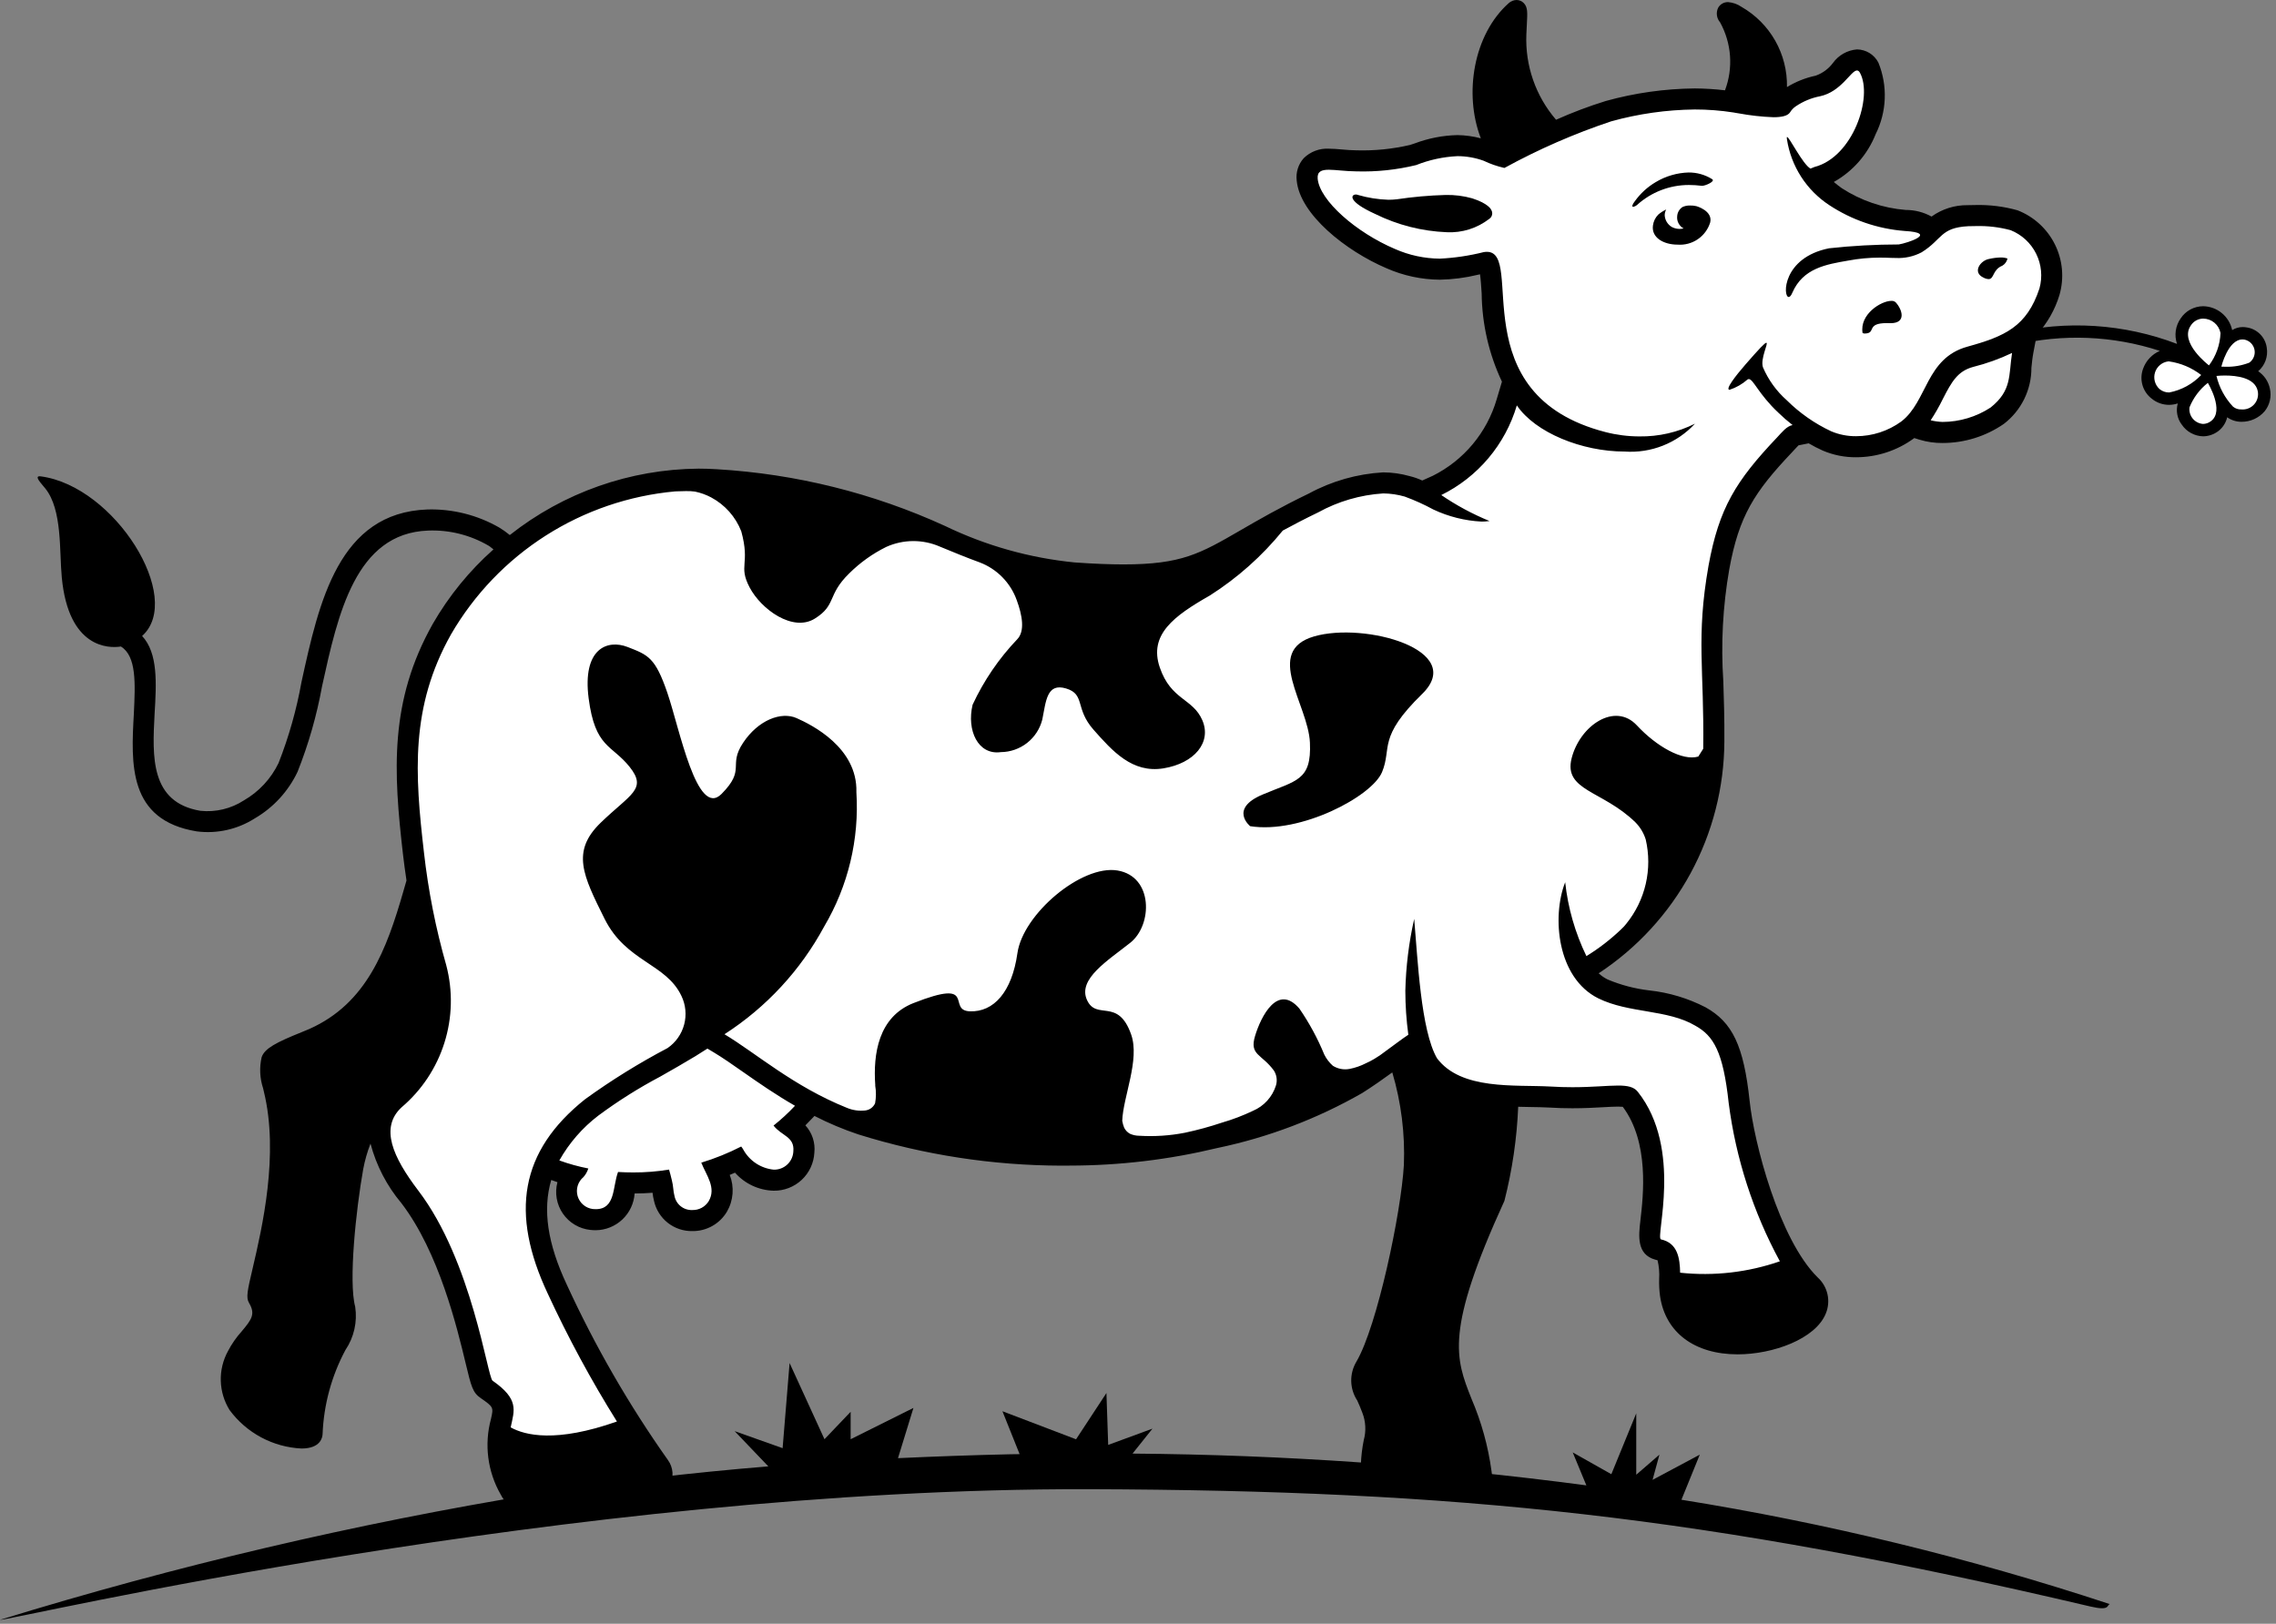 <svg width="548" height="391" viewBox="0 0 548 391" fill="none" xmlns="http://www.w3.org/2000/svg">
<rect x="0" y="0" width="548" height="391" fill="#808080" stroke="none"/>
<g clip-path="url(#clip0_108_1318)">
<path fill-rule="evenodd" clip-rule="evenodd" d="M484.895 53.016C481.91 52.203 478.822 51.829 475.728 51.904C475.088 51.904 474.447 51.916 473.772 51.939C472.076 51.886 470.388 52.205 468.828 52.874C467.267 53.542 465.872 54.544 464.74 55.809C464.096 53.386 460.632 53.191 458.722 53.084C452.727 52.597 446.949 50.62 441.913 47.333C440.101 46.063 438.462 44.563 437.036 42.872C437.263 42.77 437.387 42.712 437.489 42.665C440.184 41.792 442.646 40.317 444.687 38.352C446.728 36.388 448.295 33.984 449.27 31.324C450.459 29.01 451.14 26.469 451.27 23.871C451.4 21.272 450.974 18.676 450.022 16.255C449.748 15.715 449.332 15.26 448.818 14.939C448.304 14.618 447.713 14.443 447.107 14.434C445.462 14.434 444.399 15.576 443.17 16.9C441.767 18.721 439.827 20.055 437.624 20.714C435.217 21.191 432.931 22.151 430.906 23.539L430.579 23.795C429.953 24.256 429.415 24.826 428.991 25.478C428.343 25.655 427.67 25.728 426.999 25.693C424.365 25.585 421.741 25.293 419.149 24.817C418.855 24.756 418.583 24.718 418.072 24.645L417.766 24.578C414.545 24.076 411.291 23.826 408.032 23.83C401.014 23.901 394.036 24.89 387.275 26.77C378.495 29.688 369.988 33.369 361.85 37.771C360.689 37.414 359.551 36.986 358.444 36.487L358.265 36.391L358.076 36.321C355.775 35.494 353.349 35.07 350.904 35.066C347.668 35.145 344.47 35.774 341.445 36.927C341.007 37.075 340.6 37.212 340.26 37.317C335.802 38.384 331.223 38.861 326.641 38.734C325.272 38.729 323.983 38.615 322.832 38.513C321.753 38.42 320.778 38.342 319.95 38.342C319.191 38.28 318.427 38.378 317.707 38.629C316.987 38.88 316.328 39.279 315.772 39.8C315.36 40.273 315.055 40.828 314.877 41.429C314.699 42.03 314.652 42.662 314.739 43.283C315.37 50.081 325.468 58.281 334.869 62.285C338.589 63.921 342.604 64.782 346.667 64.815C349.581 64.758 352.48 64.378 355.31 63.682C356.125 63.507 356.908 63.339 357.659 63.207C357.807 63.182 357.957 63.166 358.108 63.161C358.942 65.51 359.336 67.992 359.272 70.484C359.31 77.711 360.993 84.835 364.194 91.315L364.189 91.351C364.176 91.672 364.162 91.993 364.15 92.313L362.784 96.89C361.512 101.201 359.364 105.203 356.474 108.646C353.583 112.088 350.013 114.896 345.986 116.893L342.391 118.501C341.273 117.894 340.084 117.428 338.85 117.115C336.961 116.576 335.008 116.295 333.044 116.279C327.162 116.642 321.431 118.291 316.255 121.11C309.273 124.478 304.123 127.463 299.982 129.862C290.122 135.575 285.173 138.443 270.497 138.443C267.08 138.443 263.181 138.283 258.572 137.96C247.453 136.878 236.612 133.839 226.551 128.983C209.522 121.194 191.197 116.63 172.505 115.522C171.072 115.429 169.638 115.382 168.204 115.382C155.648 115.493 143.339 118.884 132.497 125.218C121.655 131.552 112.656 140.61 106.394 151.493C96.322 169.397 97.272 185.88 99.561 205.569C100.623 214.905 102.451 224.138 105.026 233.175C106.519 238.859 106.364 244.85 104.579 250.449C102.795 256.048 99.455 261.024 94.949 264.796C86.723 272.457 95.412 283.894 98.685 288.206C108.045 300.47 112.472 318.907 114.6 327.767C115.834 332.913 116.055 333.838 117.15 334.546C121.705 337.719 121.427 338.954 120.681 342.25C119.925 344.994 119.722 347.861 120.085 350.684C120.448 353.507 121.37 356.23 122.796 358.693C124.287 361.68 128.249 363.133 134.917 363.133C141.951 363.133 156.842 360.798 159.027 356.515C159.312 355.975 159.439 355.366 159.395 354.758C159.351 354.149 159.136 353.566 158.776 353.073C149.277 339.629 141.037 325.338 134.161 310.382C128.725 298.794 127.667 289.212 131.098 280.84L132.894 281.509C134.509 282.115 136.079 282.622 137.635 283.041C137.014 283.974 136.623 285.041 136.495 286.155C136.368 287.269 136.506 288.397 136.9 289.446C137.36 290.591 138.125 291.588 139.111 292.328C140.097 293.069 141.267 293.526 142.495 293.648C142.829 293.68 143.143 293.698 143.443 293.698C149.031 293.698 149.962 288.783 150.522 285.848C150.585 285.498 150.652 285.157 150.72 284.829C151.301 284.843 151.885 284.851 152.472 284.852C154.728 284.855 156.981 284.725 159.222 284.462L159.318 284.864C159.453 285.422 159.545 285.989 159.594 286.561C159.643 287.183 159.744 287.799 159.897 288.404C160.181 289.985 161.025 291.41 162.274 292.42C163.523 293.43 165.093 293.957 166.698 293.904C167.925 293.927 169.135 293.626 170.209 293.033C171.282 292.441 172.181 291.576 172.816 290.527C173.539 289.11 173.877 287.528 173.796 285.94C173.714 284.351 173.216 282.812 172.351 281.477C174.133 280.839 175.898 280.112 177.647 279.296C178.605 280.728 179.885 281.915 181.385 282.763C182.885 283.611 184.562 284.096 186.283 284.179C188.134 284.212 189.926 283.525 191.28 282.262C192.635 281 193.446 279.261 193.544 277.412C193.658 276.139 193.396 274.86 192.791 273.734C192.185 272.607 191.263 271.684 190.138 271.076C191.31 270.02 192.522 268.82 193.868 267.387L195.568 265.577C199.376 267.649 203.358 269.382 207.469 270.756C223.04 275.614 239.252 278.106 255.563 278.149C256.244 278.149 256.918 278.146 257.569 278.135C269.349 278.124 281.087 276.725 292.54 273.965C304.516 271.472 316.027 267.113 326.65 261.046C330.54 258.577 334.215 255.851 336.896 253.863C338.425 252.727 339.654 251.813 340.458 251.298L341.613 250.555C342.108 252.485 342.842 254.345 343.798 256.093L343.963 256.346C349.512 263.725 360.015 263.896 368.455 264.031C370.119 264.06 371.711 264.083 373.161 264.164C375.12 264.287 376.923 264.33 378.586 264.33C381.448 264.33 383.917 264.193 385.9 264.08C387.313 264.001 388.535 263.931 389.587 263.931C391.68 263.931 392.163 264.234 392.347 264.464C399.83 273.886 398.24 287.621 397.477 294.222C397.044 297.958 396.785 300.211 399.382 300.918C401.649 301.405 402.016 303.405 402.013 308C401.974 309.226 402.033 310.453 402.191 311.669C403.297 319.132 409.35 323.586 418.386 323.586C425.878 323.586 435.248 320.273 437.257 315.343C437.675 314.341 437.769 313.233 437.527 312.174C437.285 311.116 436.718 310.159 435.906 309.438C425.986 299.687 419.833 275.916 418.74 265.346C417.425 253.097 415.07 247.903 409.462 244.793C405.465 242.755 401.13 241.463 396.67 240.981C392.978 240.547 389.367 239.585 385.947 238.125C383.995 237.075 382.358 235.525 381.202 233.633L383.263 232.407C392.246 226.576 399.635 218.601 404.765 209.2C409.894 199.799 412.602 189.269 412.644 178.56C412.688 172.923 412.534 168.253 412.397 164.136C411.797 154.956 412.288 145.737 413.859 136.673C416.325 123.139 420.15 117.156 429.704 107.084L430.284 106.455C430.875 105.806 431.688 104.918 432.097 104.836L435.763 103.963C437.097 104.803 438.488 105.548 439.927 106.193C442.132 107.126 444.506 107.595 446.9 107.57C451.358 107.57 455.701 106.153 459.301 103.523C459.662 103.248 459.945 102.924 460.268 102.626L462.947 103.462C464.494 103.926 466.102 104.154 467.716 104.137C472.401 104.134 476.979 102.733 480.863 100.113C482.678 98.738 484.143 96.952 485.138 94.903C486.133 92.854 486.63 90.599 486.588 88.321C486.707 87.124 486.829 85.838 487.096 84.416L488.016 79.563L487.638 79.739C490.378 77.156 492.382 73.89 493.444 70.277C494.443 66.852 494.118 63.177 492.535 59.98C490.951 56.784 488.225 54.298 484.895 53.016Z" fill="white"/>
<path fill-rule="evenodd" clip-rule="evenodd" d="M404.845 361.131L409.261 350.277L397.893 356.348L399.546 350.277L393.965 355.108V340.329L387.97 354.98L378.67 349.733L381.954 357.671C345.725 352.858 309.232 350.303 272.686 350.02L277.486 344.01L266.823 347.929L266.4 335.433L259.085 346.576L241.358 339.82L245.496 350.151C244.768 350.166 244.022 350.164 243.296 350.18C234.103 350.385 225.119 350.707 216.214 351.12L219.93 339.024L204.812 346.56V339.956L198.512 346.56L190.113 328.216L188.433 348.714L176.883 344.615L184.992 353.096C166.51 354.611 148.118 356.74 129.122 359.724C85.445 366.901 42.306 377.032 6.10352e-05 390.047C1.934 390.369 137.162 358.274 262.231 358.591C351.105 358.885 410.135 364.927 503.396 386.859C508.093 387.957 507.214 386.488 507.985 386.261C474.327 375.158 439.838 366.755 404.845 361.131Z" fill="black"/>
<path fill-rule="evenodd" clip-rule="evenodd" d="M545.065 93.865C544.728 92.667 544.039 91.598 543.086 90.797C542.133 89.997 540.961 89.501 539.723 89.376C540.57 89.241 541.398 89.008 542.191 88.682C542.98 88.212 543.606 87.512 543.986 86.675C544.365 85.839 544.479 84.906 544.312 84.003C544.204 83.058 543.779 82.177 543.106 81.504C542.434 80.831 541.552 80.406 540.607 80.299C540.384 80.265 540.158 80.247 539.932 80.246C539.131 80.282 538.349 80.504 537.649 80.895C536.948 81.286 536.349 81.834 535.898 82.498C536.043 81.738 536.121 80.967 536.129 80.194C535.945 78.82 535.269 77.559 534.226 76.646C533.183 75.733 531.843 75.23 530.457 75.23C529.622 75.238 528.803 75.452 528.071 75.854C527.34 76.256 526.719 76.833 526.264 77.533C523.706 81.187 526.908 85.579 529.137 87.967C527.006 86.622 524.593 85.787 522.086 85.528C521.03 85.63 520.026 86.037 519.197 86.7C518.367 87.362 517.749 88.251 517.416 89.258C517.049 90.233 517.005 91.299 517.29 92.301C517.574 93.303 518.172 94.186 518.997 94.823C519.922 95.598 521.095 96.014 522.302 95.996C524.307 95.854 526.231 95.145 527.848 93.952C526.952 95.037 526.247 96.267 525.764 97.589C525.586 98.247 525.566 98.938 525.704 99.605C525.843 100.273 526.136 100.899 526.561 101.432C526.994 102.071 527.572 102.597 528.248 102.969C528.924 103.341 529.678 103.548 530.449 103.572C531.451 103.561 532.422 103.223 533.215 102.611C534.017 101.964 534.614 101.097 534.934 100.117C535.253 99.137 535.281 98.085 535.014 97.089C535.489 97.782 536.032 98.425 536.634 99.01C537.47 99.738 538.553 100.12 539.661 100.078C540.506 100.086 541.344 99.91 542.115 99.562C542.886 99.215 543.573 98.705 544.128 98.066C544.597 97.485 544.925 96.804 545.088 96.075C545.25 95.346 545.242 94.59 545.065 93.865Z" fill="white"/>
<path d="M543.704 89.395C544.5 88.718 545.109 87.847 545.474 86.868C545.838 85.888 545.946 84.831 545.787 83.798C545.634 82.535 545.063 81.361 544.166 80.46C543.269 79.558 542.096 78.983 540.835 78.825C540.537 78.778 540.236 78.755 539.935 78.755C539.053 78.764 538.191 79.019 537.446 79.489C537.104 77.88 536.227 76.435 534.957 75.391C533.687 74.346 532.1 73.763 530.456 73.738C529.381 73.744 528.324 74.015 527.379 74.528C526.434 75.041 525.631 75.78 525.041 76.679C524.423 77.559 524.021 78.574 523.869 79.639C523.718 80.704 523.82 81.79 524.169 82.809C511.399 77.938 497.453 77.047 484.167 80.252L485.046 83.1C496.61 80.318 508.72 80.8 520.026 84.492C519.102 84.89 518.269 85.473 517.579 86.206C516.888 86.938 516.355 87.804 516.012 88.751C515.534 90.013 515.474 91.395 515.839 92.695C516.205 93.994 516.977 95.142 518.044 95.97C519.239 96.963 520.748 97.501 522.302 97.486C522.999 97.476 523.69 97.361 524.352 97.144C524.104 98.021 524.064 98.945 524.237 99.84C524.41 100.735 524.79 101.577 525.348 102.298C525.919 103.13 526.679 103.814 527.566 104.294C528.453 104.775 529.441 105.038 530.449 105.063C531.767 105.048 533.045 104.61 534.096 103.815C535.18 102.989 535.942 101.809 536.248 100.48C537.246 101.185 538.438 101.565 539.661 101.567C540.728 101.579 541.785 101.356 542.756 100.915C543.728 100.473 544.591 99.823 545.283 99.011C545.887 98.256 546.313 97.374 546.528 96.43C546.743 95.487 546.743 94.508 546.527 93.565C546.172 91.858 545.158 90.359 543.704 89.395ZM539.935 81.736C540.084 81.737 540.233 81.748 540.381 81.771C540.975 81.887 541.523 82.175 541.955 82.599C542.387 83.024 542.684 83.566 542.811 84.158C542.937 84.75 542.886 85.367 542.665 85.93C542.444 86.494 542.062 86.98 541.566 87.329C539.762 88.029 537.837 88.364 535.903 88.314C535.253 88.314 534.841 88.284 534.841 88.284C534.841 88.284 536.43 81.737 539.935 81.736ZM527.484 78.388C527.8 77.883 528.237 77.466 528.756 77.174C529.276 76.883 529.86 76.726 530.456 76.72C531.448 76.725 532.407 77.074 533.17 77.708C533.933 78.342 534.453 79.221 534.64 80.195C534.53 83.014 533.561 85.732 531.864 87.985C531.864 87.985 524.608 82.498 527.484 78.388ZM522.302 94.505C521.445 94.521 520.61 94.228 519.951 93.679C519.405 93.183 519.014 92.54 518.824 91.828C518.633 91.115 518.652 90.363 518.877 89.661C519.102 88.959 519.524 88.336 520.094 87.868C520.663 87.399 521.355 87.104 522.087 87.018C522.139 87.018 522.189 87.02 522.239 87.024C525.064 87.422 527.735 88.552 529.988 90.302C527.925 92.468 525.239 93.937 522.302 94.505ZM532.335 101.411C531.795 101.832 531.134 102.067 530.449 102.082C529.965 102.049 529.492 101.917 529.061 101.694C528.629 101.471 528.248 101.162 527.942 100.785C527.635 100.409 527.409 99.973 527.277 99.506C527.146 99.038 527.112 98.549 527.178 98.068C528.11 95.758 529.631 93.733 531.589 92.194C531.589 92.194 535.705 98.941 532.335 101.411ZM539.661 98.586C538.935 98.623 538.221 98.387 537.659 97.926C535.703 95.85 534.325 93.298 533.661 90.524C534.351 90.454 535.044 90.421 535.738 90.423C538.454 90.423 542.944 90.924 543.604 94.161C543.72 94.725 543.703 95.309 543.554 95.865C543.405 96.421 543.128 96.935 542.745 97.365C542.361 97.795 541.883 98.129 541.347 98.341C540.812 98.553 540.234 98.637 539.661 98.586Z" fill="black"/>
<path d="M354.474 47.761C352.367 47.166 350.183 46.893 347.995 46.949C344.089 47.06 340.193 47.406 336.328 47.985C335.649 48.063 334.966 48.102 334.282 48.102C331.812 48.024 329.361 47.637 326.988 46.949C326.82 46.874 326.639 46.835 326.455 46.836C325.273 46.836 324.366 48.466 331.133 51.536C336.498 54.183 342.359 55.676 348.336 55.917C352.024 56.105 355.656 54.964 358.574 52.701C358.925 52.471 359.17 52.111 359.255 51.7C359.341 51.29 359.26 50.862 359.031 50.51C359.015 50.444 358.396 49.02 354.474 47.761Z" fill="black"/>
<path d="M478.951 62.346C476.824 62.693 474.777 65.58 477.606 66.865C477.973 67.063 478.378 67.181 478.794 67.21C480.182 67.21 479.703 64.941 482.106 63.981C482.422 63.794 482.695 63.543 482.91 63.245C483.124 62.947 483.275 62.608 483.352 62.249C482.822 62.069 482.264 61.984 481.704 61.998C480.777 62.021 479.854 62.137 478.951 62.346Z" fill="black"/>
<path d="M485.771 50.639C482.508 49.723 479.127 49.295 475.738 49.37C475.064 49.37 474.394 49.381 473.731 49.405C470.624 49.37 467.588 50.331 465.066 52.147C463.161 51.094 461.018 50.545 458.841 50.554C453.35 50.11 448.056 48.307 443.436 45.307C442.75 44.811 442.117 44.316 441.533 43.818C446.107 41.26 449.66 37.204 451.595 32.333C452.929 29.669 453.679 26.752 453.794 23.774C453.91 20.797 453.388 17.83 452.264 15.071C451.774 14.124 451.035 13.329 450.128 12.77C449.22 12.211 448.177 11.91 447.11 11.899C445.964 11.989 444.851 12.33 443.849 12.896C442.848 13.462 441.982 14.24 441.313 15.176C440.261 16.578 438.817 17.638 437.163 18.221L437.088 18.237L437.014 18.255C434.625 18.777 432.34 19.695 430.253 20.971C430.332 17.064 429.357 13.207 427.43 9.807C425.503 6.408 422.695 3.59 419.302 1.651C418.348 0.992 417.236 0.599 416.079 0.51C415.588 0.497 415.103 0.62 414.677 0.865C414.251 1.111 413.901 1.47 413.667 1.902C413.402 2.464 413.306 3.091 413.391 3.707C413.475 4.323 413.737 4.901 414.144 5.372C415.516 7.852 416.332 10.601 416.538 13.428C416.743 16.255 416.331 19.093 415.332 21.745C412.91 21.46 410.474 21.31 408.035 21.295C400.797 21.367 393.601 22.383 386.627 24.319C382.55 25.584 378.552 27.092 374.656 28.835C369.755 23.146 367.199 15.807 367.507 8.304C367.54 7.379 367.586 6.545 367.625 5.816C367.776 3.027 367.845 1.754 366.909 0.766C366.681 0.523 366.405 0.33 366.099 0.198C365.794 0.067 365.464 -0.001 365.131 9.40632e-06C364.435 0.016 363.77 0.285 363.26 0.758C354.806 8.267 352.389 22.539 356.544 33.304C354.703 32.82 352.811 32.56 350.907 32.531C347.395 32.612 343.921 33.287 340.633 34.527C340.217 34.667 339.833 34.797 339.478 34.907C335.266 35.888 330.945 36.322 326.622 36.199C325.418 36.193 324.215 36.089 323.052 35.989C321.963 35.895 320.935 35.806 319.952 35.806C318.84 35.744 317.727 35.914 316.686 36.308C315.644 36.701 314.696 37.308 313.902 38.089C313.25 38.817 312.762 39.677 312.471 40.61C312.18 41.543 312.093 42.527 312.215 43.497C312.962 51.552 323.931 60.383 333.874 64.613C337.91 66.387 342.265 67.318 346.674 67.35C349.765 67.292 352.84 66.893 355.844 66.161L356.351 66.052C356.532 67.359 356.651 69.182 356.745 70.647C356.823 78.002 358.488 85.252 361.627 91.904L360.355 96.167C359.194 100.131 357.226 103.812 354.576 106.981C351.925 110.149 348.649 112.736 344.953 114.58L342.438 115.705C341.458 115.249 340.434 114.892 339.383 114.639C337.32 114.058 335.187 113.758 333.043 113.745C326.787 114.099 320.686 115.831 315.177 118.818C308.086 122.238 302.889 125.249 298.712 127.669C288.945 133.327 284.488 135.908 270.496 135.908C267.138 135.908 263.297 135.753 258.749 135.432C247.906 134.359 237.337 131.385 227.527 126.644C210.246 118.742 191.648 114.114 172.679 112.994C171.196 112.897 169.695 112.848 168.207 112.848C151.697 112.976 135.7 118.602 122.744 128.837C121.936 128.166 121.078 127.557 120.178 127.016C114.931 124.008 108.956 122.507 102.91 122.679C81.571 123.44 76.834 144.837 72.591 164.222C71.396 170.89 69.548 177.424 67.073 183.73C65.259 187.505 62.346 190.643 58.718 192.734C55.611 194.745 51.907 195.628 48.227 195.236C36.121 193.197 36.685 182.138 37.215 172.009C37.677 164.421 38.06 157.277 34.217 153.141C44.383 144.048 27.69 117.086 9.828 114.708C9.575 114.699 8.568 114.494 9.37 115.706C9.853 116.4 10.423 117.012 10.908 117.622C15.038 122.759 14.261 132.71 14.88 139.075C16.501 156.081 26.133 156.155 29.112 155.677C32.91 158.022 32.566 164.626 32.234 171.747C31.545 183.985 30.809 197.49 47.373 200.195C52.257 200.82 57.206 199.709 61.355 197.057C65.84 194.442 69.428 190.531 71.649 185.838C74.291 179.186 76.265 172.287 77.543 165.244C81.38 147.79 85.623 128.405 103.067 127.759C108.178 127.555 113.24 128.822 117.652 131.408C118.101 131.674 118.412 132.003 118.812 132.292C113.002 137.449 108.064 143.511 104.19 150.244C93.742 168.814 94.702 185.706 97.044 205.86C97.256 207.681 97.534 209.768 97.872 212.017L97.121 214.62C93.101 228.571 88.342 241.606 74.464 247.779C73.994 247.992 73.327 248.26 72.549 248.574C66.535 251.001 63.728 252.441 62.998 254.565C62.427 257.047 62.548 259.638 63.349 262.056L63.527 262.831C67.24 277.961 63.082 295.772 60.848 305.342C59.576 310.787 59.192 312.431 59.958 313.733C61.545 316.407 60.627 317.683 58.209 320.567C56.907 322.006 55.794 323.606 54.897 325.327C53.693 327.516 53.093 329.986 53.16 332.483C53.226 334.98 53.957 337.414 55.277 339.535C57.295 342.268 59.897 344.518 62.894 346.119C65.89 347.721 69.205 348.636 72.599 348.796C77.191 348.796 77.643 346.12 77.671 345.3C77.953 338.234 79.831 331.324 83.165 325.087C85.23 322.031 86.071 318.31 85.521 314.663C83.889 308.594 85.708 291.301 87.452 281.52C87.846 279.423 88.433 277.368 89.207 275.38C90.601 280.656 93.147 285.559 96.662 289.734C105.708 301.584 110.048 319.671 112.136 328.363C113.45 333.839 113.817 335.368 115.756 336.663C118.858 338.825 118.842 338.893 118.209 341.69C116.553 347.809 117.389 354.336 120.534 359.84C122.489 363.755 127.195 365.665 134.916 365.665C138.583 365.665 157.913 364.275 161.285 357.667C161.779 356.708 161.998 355.63 161.916 354.554C161.834 353.478 161.454 352.446 160.82 351.573C151.418 338.275 143.266 324.136 136.468 309.337C131.825 299.439 130.618 291.31 132.724 284.138C133.224 284.317 133.723 284.5 134.216 284.662C133.874 285.946 133.816 287.289 134.044 288.599C134.272 289.908 134.781 291.152 135.536 292.245C136.292 293.339 137.275 294.255 138.419 294.931C139.563 295.608 140.84 296.028 142.162 296.163C142.587 296.208 143.015 296.231 143.443 296.232C145.83 296.207 148.12 295.282 149.854 293.642C151.589 292.002 152.64 289.767 152.798 287.385C154.261 287.378 155.704 287.32 157.118 287.212C157.185 287.855 157.299 288.493 157.457 289.12C157.91 291.222 159.08 293.102 160.766 294.437C162.452 295.772 164.55 296.48 166.7 296.439C168.376 296.46 170.029 296.039 171.491 295.219C172.953 294.399 174.173 293.208 175.029 291.766C175.801 290.436 176.262 288.948 176.378 287.415C176.494 285.881 176.262 284.341 175.699 282.909C176.125 282.737 176.549 282.559 176.972 282.376C178.143 283.7 179.574 284.768 181.176 285.514C182.778 286.261 184.516 286.67 186.282 286.716C188.783 286.751 191.2 285.816 193.026 284.108C194.853 282.399 195.946 280.049 196.076 277.551C196.202 276.366 196.075 275.167 195.703 274.034C195.33 272.902 194.721 271.861 193.916 270.982C194.495 270.405 195.092 269.789 195.715 269.125L196.101 268.715C199.51 270.466 203.048 271.955 206.684 273.168C222.51 278.106 238.988 280.64 255.566 280.685C256.258 280.685 256.944 280.68 257.624 280.67C269.578 280.657 281.489 279.235 293.111 276.435C305.364 273.879 317.138 269.409 328 263.191C330.6 261.542 333.056 259.809 335.226 258.233C337.37 265.459 338.313 272.988 338.017 280.519C337.346 292.131 331.576 319.339 326.616 327.834C325.752 329.258 325.31 330.898 325.341 332.563C325.372 334.228 325.875 335.851 326.791 337.242C327.174 338.095 327.611 339.063 328.016 340.182C328.836 342.283 328.956 344.593 328.358 346.768C327.971 348.694 327.739 350.647 327.664 352.61L327.608 354.188L329.075 354.769C338.277 355.981 347.544 356.637 356.825 356.734L359.464 356.819L359.112 354.201C358.3 348.219 356.681 342.374 354.299 336.826C350.424 327.045 347.864 320.584 362.224 289.157C364.111 281.742 365.223 274.151 365.542 266.505C366.526 266.532 367.496 266.55 368.418 266.565C370.044 266.591 371.603 266.615 373.037 266.694C374.869 266.809 376.697 266.866 378.59 266.866C381.523 266.866 384.027 266.725 386.04 266.611C387.432 266.533 388.634 266.466 389.586 266.466C389.966 266.462 390.346 266.478 390.725 266.515C397.138 275.113 395.67 287.783 394.959 293.93C394.538 297.562 394.014 302.083 398.577 303.329L398.711 303.366L398.847 303.395C398.934 303.411 399.018 303.436 399.098 303.472C399.448 304.955 399.576 306.481 399.478 308.001C399.438 309.383 399.512 310.765 399.699 312.134C400.99 320.857 407.981 326.12 418.386 326.12C426.85 326.12 437.102 322.447 439.605 316.299C440.213 314.829 440.354 313.207 440.008 311.654C439.662 310.102 438.846 308.693 437.671 307.62C428.338 298.444 422.288 275.018 421.265 265.096C419.839 251.851 417.158 246.166 410.637 242.546C406.412 240.372 401.822 238.995 397.097 238.485C393.643 238.081 390.263 237.193 387.057 235.847C386.277 235.457 385.555 234.96 384.914 234.369C394.166 228.283 401.77 220.005 407.05 210.272C412.33 200.538 415.123 189.65 415.179 178.576C415.219 172.891 415.064 168.194 414.927 164.05C414.325 155.041 414.805 145.992 416.358 137.097C418.701 124.225 422.373 118.498 431.537 108.835L432.152 108.167C432.418 107.875 432.79 107.467 433.038 107.234L435.479 106.751C436.581 107.399 437.718 107.984 438.886 108.504C441.419 109.583 444.147 110.128 446.9 110.105C451.899 110.102 456.769 108.512 460.806 105.563C460.841 105.537 460.863 105.506 460.897 105.479L462.194 105.883C463.983 106.422 465.844 106.688 467.713 106.672C472.977 106.672 478.118 105.073 482.453 102.086C484.53 100.5 486.212 98.454 487.367 96.11C488.522 93.765 489.119 91.185 489.11 88.572C489.225 87.39 489.346 86.169 489.589 84.889L490.399 80.607C492.915 77.872 494.781 74.604 495.859 71.047C497.033 67.001 496.649 62.66 494.782 58.883C492.914 55.105 489.7 52.164 485.771 50.639ZM191.018 277.204C190.977 278.42 190.456 279.571 189.568 280.404C188.68 281.236 187.499 281.683 186.283 281.647C184.754 281.495 183.286 280.972 182.006 280.122C180.726 279.273 179.674 278.123 178.941 276.773C178.801 276.528 178.639 276.296 178.457 276.079C175.375 277.655 172.159 278.955 168.847 279.965C170.091 283.054 172.522 286.016 170.631 289.247C170.219 289.914 169.639 290.462 168.949 290.835C168.259 291.207 167.484 291.392 166.7 291.371C165.688 291.416 164.694 291.094 163.901 290.463C163.109 289.832 162.572 288.935 162.39 287.938C162.088 286.912 162.135 285.561 161.762 284.195C161.542 283.257 161.318 282.403 161.091 281.633C158.244 282.099 155.362 282.328 152.477 282.317C151.24 282.317 150.017 282.279 148.808 282.21C147.468 285.799 148.227 291.163 143.443 291.163C143.22 291.163 142.988 291.151 142.74 291.128C141.894 291.024 141.096 290.675 140.446 290.124C139.796 289.572 139.321 288.843 139.081 288.025C138.84 287.207 138.844 286.337 139.093 285.521C139.341 284.706 139.822 283.981 140.478 283.435C141.011 282.836 141.411 282.129 141.65 281.363C139.278 280.902 136.945 280.256 134.673 279.432C137.033 275.235 140.224 271.563 144.05 268.641C148.781 265.132 153.772 261.987 158.978 259.234C161.768 257.65 164.653 256.013 167.472 254.302C168.414 253.718 169.366 253.115 170.329 252.495L171.833 253.394C173.979 254.676 176.404 256.371 178.969 258.167C182.608 260.713 186.72 263.57 191.412 266.269C189.811 267.981 188.085 269.572 186.249 271.03C188.19 273.551 191.315 273.662 191.018 277.204ZM479.282 98.131C475.84 100.377 471.823 101.583 467.713 101.602C466.749 101.567 465.79 101.433 464.853 101.203C465.924 99.584 466.889 97.897 467.74 96.152C469.933 91.857 471.355 89.376 475.058 88.359C478.292 87.55 481.437 86.421 484.447 84.988C483.616 90.424 484.434 94.023 479.282 98.131ZM491.044 69.459C488.01 78.653 482.684 81 473.716 83.471C463.638 86.241 464.111 96.66 457.764 101.508C454.604 103.797 450.802 105.032 446.9 105.035C444.853 105.056 442.823 104.658 440.935 103.867C436.954 102.01 433.325 99.477 430.209 96.381C427.742 94.202 425.788 91.504 424.486 88.481C423.759 86.431 425.884 82.537 425.286 82.537C424.936 82.537 423.646 83.883 420.284 87.739C417.968 90.401 415.263 93.856 416.439 93.856C418.026 93.334 419.491 92.496 420.745 91.392C420.84 91.325 420.952 91.288 421.068 91.285C422.164 91.286 423.388 94.87 428.157 99.352C429.249 100.415 430.399 101.416 431.603 102.351C430.154 102.637 429.09 104.037 427.859 105.346C417.929 115.817 413.89 122.354 411.366 136.218C408.302 153.652 410.364 161.09 410.091 180.297L408.901 182.176C405.112 183.298 398.88 179.786 394.11 174.662C388.842 169.005 380.436 174.672 378.414 182.556C376.392 190.44 385.845 190.28 393.774 198.021C394.913 199.178 395.761 200.589 396.246 202.139C397.063 205.66 397.064 209.322 396.25 212.844C395.435 216.366 393.826 219.655 391.546 222.46C391.18 222.934 390.773 223.373 390.328 223.774C387.778 226.216 384.974 228.379 381.965 230.227C379.254 224.638 377.525 218.625 376.854 212.45L376.847 212.454C373.59 220.795 374.928 235.474 384.815 240.393C392.212 244.04 401.467 243.017 408.176 246.977C412.571 249.417 414.888 253.221 416.223 265.616C417.947 278.967 422.124 291.885 428.544 303.717C420.839 306.39 412.639 307.327 404.53 306.462C404.464 302.981 403.95 299.308 399.913 298.44C398.489 298.051 405.258 276.642 394.331 262.89C393.396 261.71 391.876 261.397 389.586 261.397C386.997 261.397 383.423 261.796 378.59 261.796C376.976 261.796 375.221 261.752 373.319 261.633C364.709 261.157 351.804 262.557 345.991 254.823C342.087 248.087 341.346 230.893 340.505 221.307L340.498 221.271C339.22 226.952 338.506 232.746 338.367 238.567C338.371 242.112 338.613 245.652 339.089 249.164C337.77 250.009 335.276 251.92 332.273 254.103C331.785 254.426 331.267 254.751 330.877 254.99C330.233 255.372 329.568 255.717 328.884 256.023C327.64 256.663 326.312 257.123 324.939 257.391C323.552 257.654 322.116 257.385 320.919 256.637C320.056 255.873 319.35 254.948 318.841 253.913C317.245 250.031 315.242 246.329 312.863 242.871C307.612 236.717 303.597 244.778 302.186 249.451C300.776 254.125 303.774 253.735 306.741 257.819C307.067 258.34 307.278 258.924 307.361 259.533C307.444 260.142 307.397 260.762 307.223 261.351C306.799 262.716 306.082 263.973 305.123 265.032C304.163 266.092 302.984 266.929 301.668 267.486C299.288 268.623 296.819 269.565 294.287 270.3C291.332 271.294 288.323 272.116 285.273 272.763C281.669 273.465 277.99 273.708 274.324 273.486C273.55 273.485 272.785 273.323 272.076 273.011C271.463 272.677 270.969 272.16 270.664 271.532C270.455 271.004 270.301 270.456 270.204 269.897C270.405 264.104 274.478 255.206 272.362 249.134C269.205 240.071 264.027 245.853 261.721 240.798C259.415 235.743 266.783 231.282 272.158 226.999C277.531 222.715 277.699 211.036 269.049 209.608C260.398 208.18 246.298 220.11 244.969 229.51C243.639 238.91 239.241 243.725 233.528 243.522C227.818 243.318 235.56 235.39 219.925 241.545C211.511 244.857 210.19 253.787 210.745 261.35C210.744 261.367 210.723 261.369 210.725 261.387C210.968 262.804 210.959 264.253 210.698 265.668C210.484 266.144 210.148 266.556 209.723 266.86C209.298 267.165 208.801 267.351 208.281 267.401C206.8 267.559 205.303 267.342 203.928 266.77C191.04 261.6 181.903 253.505 174.433 249.042C184.501 242.559 192.763 233.63 198.446 223.09C204.221 213.321 206.921 202.039 206.193 190.714L206.195 190.696C206.476 180.023 195.464 174.539 191.792 172.916C188.121 171.293 182.58 173.333 178.9 178.892C175.221 184.451 179.671 185.163 173.739 191.167C167.805 197.171 163.611 175.392 160.683 166.834C157.756 158.276 156.035 157.718 151.131 155.802C146.227 153.887 140.179 156.158 141.729 168.147C143.28 180.136 147.311 179.285 151.594 184.659C155.878 190.033 151.86 191.133 144.652 198.086C137.442 205.039 140.402 210.863 145.565 221.241C150.73 231.618 160.349 231.961 164.065 239.801C165.103 241.949 165.338 244.397 164.726 246.703C164.115 249.008 162.698 251.019 160.732 252.37C153.838 255.999 147.208 260.111 140.894 264.675C125.138 277.222 122.828 292.193 131.866 311.46C136.771 322.077 142.339 332.375 148.537 342.293C133.901 347.467 126.391 345.634 122.956 343.702C123.845 339.563 125.028 336.945 118.6 332.467C117.36 331.662 113.706 303.708 100.699 286.668C94.558 278.584 91.428 271.537 96.676 266.65C101.515 262.545 105.094 257.156 107.001 251.103C108.908 245.051 109.064 238.583 107.452 232.446C104.911 223.554 103.114 214.466 102.079 205.276C99.88 186.338 98.762 170.229 108.604 152.736C114.193 143.11 122.007 134.962 131.391 128.976C140.776 122.989 151.458 119.338 162.543 118.328L163.008 118.31C163.683 118.286 164.356 118.266 165.031 118.256C165.802 118.225 166.574 118.264 167.337 118.372C168.693 118.654 170.003 119.125 171.227 119.773C174.54 121.543 177.112 124.439 178.479 127.938C180.679 135.972 177.691 136.114 180.484 141.435C183.278 146.756 190.905 152.249 196.186 148.956C201.467 145.664 199.064 143.341 204.473 138.064C207.08 135.476 210.087 133.326 213.38 131.696C215.406 130.782 217.601 130.302 219.823 130.288C222.046 130.275 224.247 130.727 226.284 131.615C229.518 132.956 232.664 134.246 235.861 135.414C237.921 136.192 239.787 137.407 241.33 138.977C242.873 140.547 244.057 142.433 244.799 144.505C246.159 148.192 246.807 151.973 244.93 153.927C240.505 158.562 236.872 163.892 234.174 169.704C232.711 175.867 235.48 181.876 240.977 181.106C243.27 181.087 245.492 180.31 247.296 178.895C249.101 177.48 250.386 175.508 250.951 173.286C251.855 168.843 252.016 164.373 256.689 165.783C261.362 167.193 258.756 170.581 263.296 175.715C267.837 180.85 272.617 186.241 280.12 185.017C287.622 183.793 291.78 178.72 289.484 173.417C287.187 168.114 281.947 168.625 279.246 160.721C276.544 152.817 282.66 148.311 291.294 143.398C297.954 139.162 303.887 133.879 308.865 127.754C311.369 126.392 314.143 124.944 317.358 123.393C322.184 120.726 327.541 119.162 333.044 118.814C334.793 118.831 336.532 119.085 338.213 119.571C340.59 120.439 342.899 121.483 345.122 122.692C348.762 124.404 352.7 125.39 356.717 125.596C357.36 125.599 358.003 125.553 358.639 125.458C354.557 123.79 350.663 121.695 347.023 119.208C351.382 117.061 355.249 114.033 358.38 110.317C361.511 106.6 363.838 102.275 365.214 97.615C369.661 104.185 380.883 108.731 391.165 108.731C394.311 108.952 397.466 108.464 400.398 107.302C403.329 106.141 405.963 104.336 408.104 102.02C403.957 104.1 399.371 105.151 394.733 105.087C391.972 105.084 389.223 104.732 386.55 104.042C351.68 95.052 367.27 60.639 358.007 60.639C357.746 60.64 357.485 60.664 357.227 60.711C353.77 61.581 350.235 62.107 346.674 62.281C342.947 62.251 339.266 61.457 335.858 59.948C326.528 55.979 317.753 48.308 317.263 43.047C317.108 41.302 318.158 40.875 319.952 40.875C321.646 40.875 324.001 41.256 326.63 41.267C331.458 41.405 336.283 40.895 340.976 39.749C344.144 38.487 347.501 37.761 350.907 37.6C353.061 37.601 355.197 37.976 357.222 38.708C358.807 39.466 360.471 40.044 362.184 40.433L362.258 40.425C370.462 35.932 379.051 32.182 387.923 29.22C394.475 27.4 401.236 26.44 408.035 26.364C411.161 26.36 414.283 26.6 417.372 27.082C417.708 27.179 418.13 27.194 418.634 27.297C421.396 27.81 424.193 28.121 427 28.227C428.947 28.227 430.424 27.919 430.989 27.061C431.343 26.472 431.823 25.969 432.396 25.588C434.157 24.397 436.143 23.576 438.232 23.175C443.362 22.068 445.657 16.967 447.109 16.968C447.369 16.968 447.603 17.132 447.821 17.513C450.999 23.292 446.167 37.835 436.863 40.21C436.542 40.323 436.227 40.453 435.92 40.599C434.06 39.585 430.827 32.99 430.287 32.99C430.2 32.99 430.184 33.159 430.25 33.546C430.741 36.752 431.9 39.819 433.654 42.548C435.407 45.277 437.714 47.607 440.426 49.386C445.846 52.96 452.083 55.102 458.555 55.614C466.743 56.075 459.298 58.516 457.171 58.863C451.566 58.868 445.965 59.177 440.393 59.787C429.155 62.032 429.214 71.515 430.675 71.515C430.942 71.515 431.254 71.199 431.556 70.466C434.133 64.553 439.748 63.654 445.024 62.743C447.521 62.272 450.056 62.035 452.596 62.034C453.601 62.034 454.533 62.067 455.449 62.1C455.767 62.111 456.097 62.118 456.436 62.118C458.604 62.238 460.765 61.765 462.685 60.751C467.702 57.632 467.126 54.82 473.904 54.47C474.508 54.45 475.122 54.439 475.738 54.439C478.559 54.359 481.377 54.691 484.103 55.426C486.786 56.498 488.979 58.523 490.26 61.113C491.542 63.703 491.821 66.675 491.044 69.459Z" fill="black"/>
<path d="M316.401 153.244C304.187 156.786 314.979 169.602 315.396 178.816C315.812 188.03 312.089 187.898 303.97 191.337C295.851 194.777 301.003 198.939 301.003 198.939C313.118 200.863 330.348 191.781 332.768 185.9C335.189 180.02 331.597 177.654 342.416 167.101C353.235 156.547 328.616 149.702 316.401 153.244Z" fill="black"/>
<path d="M455.386 72.449C452.909 72.449 447.693 75.677 448.46 80.202L448.467 80.185C448.612 80.255 448.767 80.301 448.926 80.321C448.968 80.321 449.009 80.316 449.049 80.308C451.815 80.244 449.196 77.801 454.312 77.801C454.519 77.801 454.739 77.805 454.973 77.813C455.061 77.816 455.144 77.818 455.227 77.818C459.067 77.818 458.015 74.503 456.42 72.79C456.28 72.666 456.116 72.572 455.938 72.513C455.76 72.454 455.573 72.433 455.386 72.449Z" fill="black"/>
<path d="M406.557 41.535C403.777 41.616 401.063 42.409 398.676 43.837C396.68 45.012 394.952 46.593 393.605 48.477C393.059 49.155 392.832 49.804 393.222 49.804C393.572 49.736 393.898 49.577 394.167 49.343C397.586 46.255 402.028 44.545 406.634 44.543C407.667 44.546 408.699 44.611 409.723 44.739L409.824 44.746C410.629 44.746 413.103 43.653 412.232 43.137C410.532 42.071 408.563 41.515 406.557 41.535Z" fill="black"/>
<path d="M408.468 49.647C407.953 49.525 407.425 49.471 406.897 49.485C406.27 49.467 405.648 49.596 405.08 49.862C404.717 50.105 404.415 50.428 404.196 50.806C403.978 51.184 403.849 51.608 403.82 52.044C403.752 52.635 403.863 53.233 404.138 53.761C404.413 54.289 404.84 54.722 405.363 55.005C404.399 55.241 403.382 55.113 402.506 54.646C402.023 54.355 401.617 53.951 401.323 53.469C401.029 52.988 400.856 52.442 400.817 51.879C400.81 51.38 400.935 50.886 401.178 50.45C400.487 50.767 399.843 51.178 399.266 51.673C398.566 52.38 398.117 53.297 397.987 54.283C397.566 57.229 400.569 58.907 403.903 58.907C405.631 59.041 407.352 58.583 408.784 57.606C410.215 56.63 411.271 55.195 411.777 53.538C412.416 50.749 408.468 49.647 408.468 49.647Z" fill="black"/>
</g>
<defs>
<clipPath id="clip0_108_1318">
<rect width="547.02" height="390.049" fill="white"/>
</clipPath>
</defs>
</svg>
